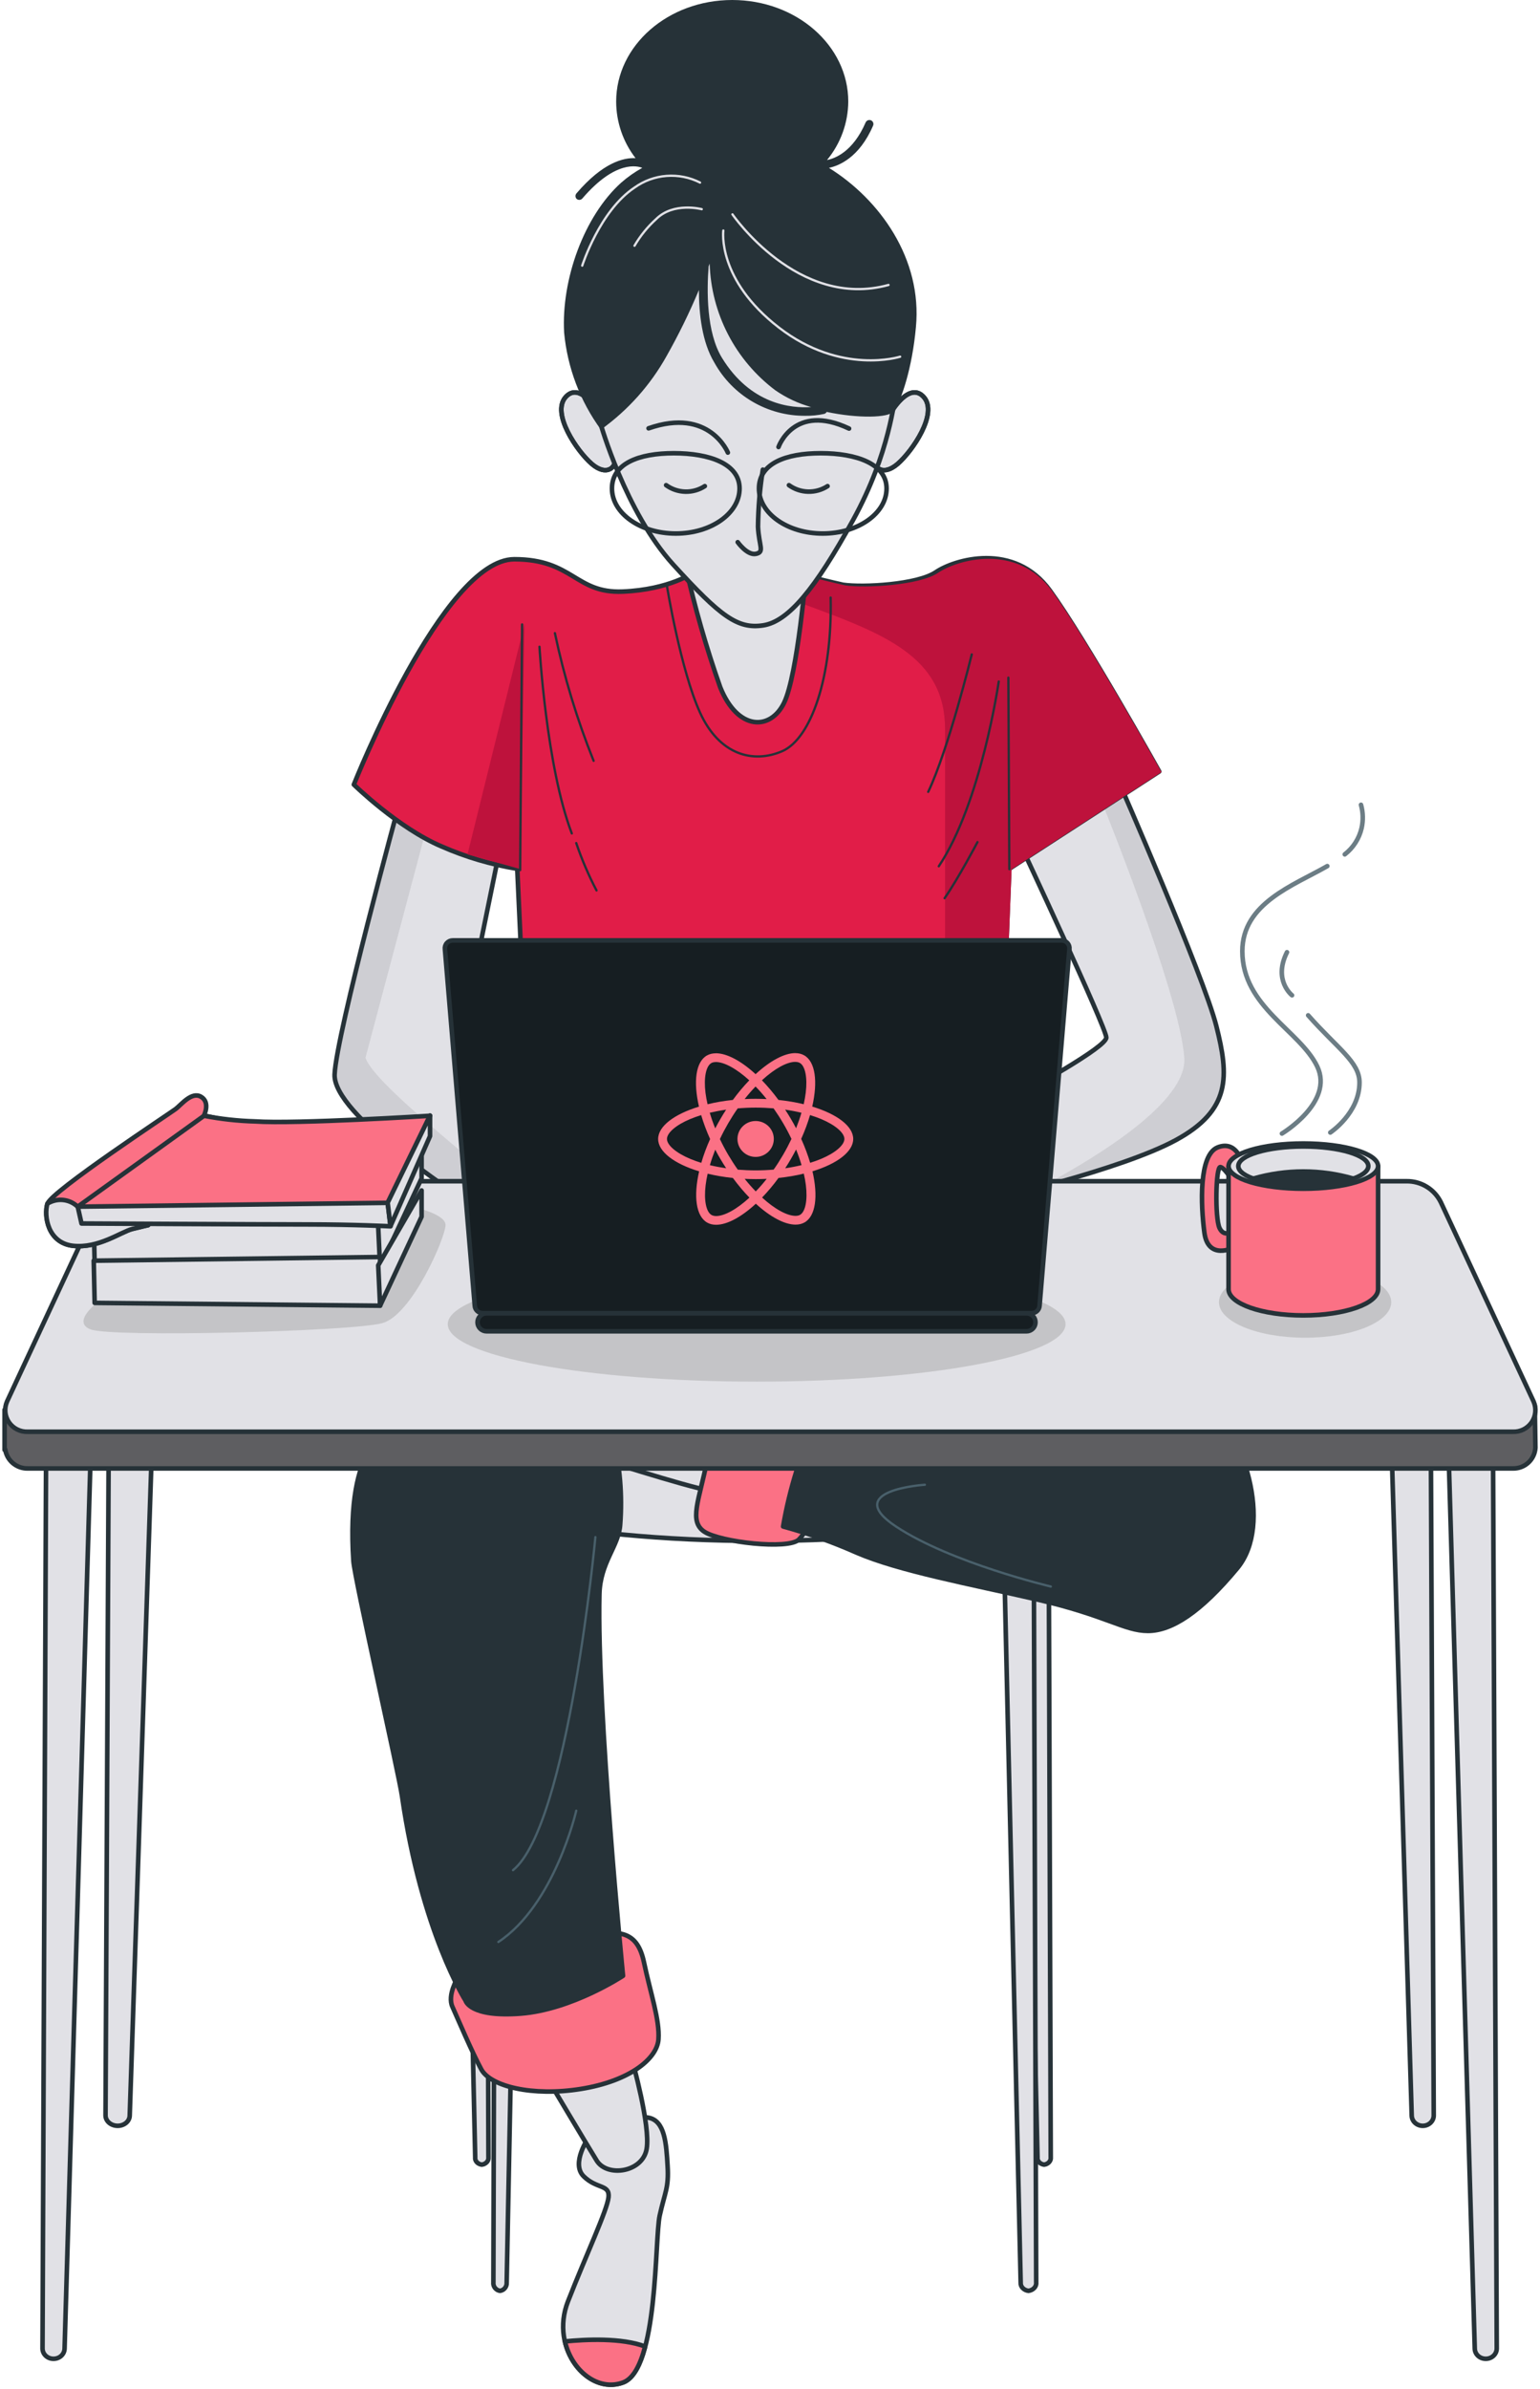 <?xml version="1.0" encoding="UTF-8" standalone="no"?>
<!DOCTYPE svg PUBLIC "-//W3C//DTD SVG 1.1//EN" "http://www.w3.org/Graphics/SVG/1.1/DTD/svg11.dtd">
<svg width="100%" height="100%" viewBox="0 0 336 521" version="1.1" xmlns="http://www.w3.org/2000/svg" xmlns:xlink="http://www.w3.org/1999/xlink" xml:space="preserve" xmlns:serif="http://www.serif.com/" style="fill-rule:evenodd;clip-rule:evenodd;stroke-linecap:round;stroke-linejoin:round;">
    <path d="M222.598,184.047C222.598,184.047 241.376,224.126 241.376,226.242C241.376,228.358 224.714,237.421 221.54,239.325C219.078,240.727 216.541,241.993 213.94,243.116L215.845,261.683C215.845,261.683 244.533,255.141 256.558,248.6C268.583,242.058 268.16,234.67 265.374,223.703C262.588,212.735 244.057,170.347 244.057,170.347L222.598,184.047Z" style="fill:rgb(225,225,230);fill-rule:nonzero;"/>
    <g opacity="0.5">
        <path d="M256.505,248.6C268.53,242.058 268.107,234.67 265.321,223.703C262.535,212.735 244.004,170.347 244.004,170.347L241.006,172.251L240.054,174.014C240.054,174.014 257.351,216.473 258.392,230.614C259.097,240.118 239.966,251.967 227.323,258.738C236.704,256.252 249.47,252.426 256.505,248.6Z" style="fill:rgb(187,187,191);fill-rule:nonzero;"/>
    </g>
    <path d="M222.598,184.047C222.598,184.047 241.376,224.126 241.376,226.242C241.376,228.358 224.714,237.421 221.54,239.325C219.078,240.727 216.541,241.993 213.94,243.116L215.845,261.683C215.845,261.683 244.533,255.141 256.558,248.6C268.583,242.058 268.16,234.67 265.374,223.703C262.588,212.735 244.057,170.347 244.057,170.347L222.598,184.047Z" style="fill:none;fill-rule:nonzero;stroke:rgb(38,50,56);stroke-width:1px;"/>
    <path d="M87.11,175.196C87.11,175.196 73.41,225.395 73.004,234.264C72.599,243.134 100.211,260.625 101.216,261.683C102.221,262.741 99.647,231.179 99.647,231.179L109.01,185.334L87.11,175.196Z" style="fill:rgb(225,225,230);fill-rule:nonzero;"/>
    <g opacity="0.5">
        <path d="M93.388,179.304L93.088,177.946L87.11,175.196C87.11,175.196 73.41,225.395 73.004,234.264C72.599,243.134 100.211,260.625 101.216,261.683C101.622,262.106 101.463,257.381 101.128,251.544C92.911,244.579 81.115,234.776 79.74,230.65" style="fill:rgb(187,187,191);fill-rule:nonzero;"/>
    </g>
    <path d="M87.11,175.196C87.11,175.196 73.41,225.395 73.004,234.264C72.599,243.134 100.211,260.625 101.216,261.683C102.221,262.741 99.647,231.179 99.647,231.179L109.01,185.334L87.11,175.196Z" style="fill:none;fill-rule:nonzero;stroke:rgb(38,50,56);stroke-width:1px;"/>
    <path d="M151.451,124.767C151.451,124.767 146.161,128.576 135.846,128.999C125.531,129.422 125.038,121.946 112.219,121.946C96.685,121.946 77.201,171.087 77.201,171.087C77.201,171.087 86.899,180.591 96.403,184.594C101.66,186.897 107.188,188.526 112.854,189.443L114.335,221.728L218.966,221.728L220.217,189.443L252.926,168.231C252.926,168.231 236.88,139.543 229.087,128.787C221.293,118.031 208.192,122.034 204.19,124.767C200.187,127.5 188.32,128.152 183.948,127.518C178.243,126.255 172.605,124.707 167.056,122.88C167.056,122.88 160.32,117.273 151.451,124.767Z" style="fill:rgb(225,29,72);fill-rule:nonzero;stroke:rgb(38,50,56);stroke-width:1px;"/>
    <path d="M113.5,189.5L114.453,136L102,186.3L113.5,189.5Z" style="fill:rgb(190,18,60);"/>
    <path d="M206.192,221.862L206.192,159C206.192,143.05 192.708,138.107 174.723,131.514C168.465,129.22 161.662,126.727 154.692,123.5L154,123.363C161.833,118.258 167.547,123.015 167.547,123.015C173.097,124.842 178.734,126.39 184.439,127.652C188.812,128.287 200.678,127.634 204.681,124.901C208.684,122.168 221.784,118.166 229.578,128.922C237.371,139.677 253.417,168.365 253.417,168.365L220.709,189.577L219.457,221.862L206.192,221.862Z" style="fill:rgb(190,18,60);"/>
    <path d="M113.912,136.158L113.489,189.743" style="fill:none;fill-rule:nonzero;stroke:rgb(38,50,56);stroke-width:0.5px;"/>
    <path d="M117.703,141.024C117.703,141.024 119.184,167.173 124.756,181.737" style="fill:none;fill-rule:nonzero;stroke:rgb(38,50,56);stroke-width:0.5px;"/>
    <path d="M125.725,183.836C126.929,187.39 128.408,190.845 130.151,194.168" style="fill:none;fill-rule:nonzero;stroke:rgb(38,50,56);stroke-width:0.5px;"/>
    <path d="M121.07,138.062C123.072,147.57 125.898,156.886 129.516,165.903" style="fill:none;fill-rule:nonzero;stroke:rgb(38,50,56);stroke-width:0.5px;"/>
    <path d="M212.019,142.699C212.019,142.699 206.958,163.382 202.515,172.674" style="fill:none;fill-rule:nonzero;stroke:rgb(38,50,56);stroke-width:0.5px;"/>
    <path d="M220.217,189.531L220.006,147.76" style="fill:none;fill-rule:nonzero;stroke:rgb(38,50,56);stroke-width:0.5px;"/>
    <path d="M217.908,148.606C217.908,148.606 214.099,175.055 204.824,188.896" style="fill:none;fill-rule:nonzero;stroke:rgb(38,50,56);stroke-width:0.5px;"/>
    <path d="M213.27,183.624C213.27,183.624 209.039,191.647 206.094,195.861" style="fill:none;fill-rule:nonzero;stroke:rgb(38,50,56);stroke-width:0.5px;"/>
    <path d="M145.544,127.941C145.544,127.941 148.506,146.085 152.721,155.359C156.935,164.634 164.323,166.538 170.653,163.805C176.983,161.072 181.62,147.548 181.232,130.304" style="fill:none;fill-rule:nonzero;stroke:rgb(38,50,56);stroke-width:0.5px;"/>
    <path d="M130.574,89.961C130.574,89.961 126.554,83.013 123.398,86.593C120.242,90.172 125.937,98.407 129.093,101.14C132.249,103.873 134.577,102.198 134.383,99.253C134.189,96.308 130.574,89.961 130.574,89.961Z" style="fill:rgb(225,225,230);fill-rule:nonzero;stroke:rgb(38,50,56);stroke-width:1px;"/>
    <path d="M130.574,89.961C130.574,89.961 126.554,83.013 123.398,86.593C120.242,90.172 125.937,98.407 129.093,101.14C132.249,103.873 134.577,102.198 134.383,99.253C134.189,96.308 130.574,89.961 130.574,89.961Z" style="fill:none;fill-rule:nonzero;stroke:rgb(38,50,56);stroke-width:1px;"/>
    <path d="M194.386,89.961C194.386,89.961 198.389,83.013 201.562,86.593C204.736,90.172 199.023,98.407 195.867,101.14C192.711,103.873 190.366,102.198 190.577,99.253C190.789,96.308 194.386,89.961 194.386,89.961Z" style="fill:rgb(225,225,230);fill-rule:nonzero;stroke:rgb(38,50,56);stroke-width:1px;"/>
    <path d="M194.386,89.961C194.386,89.961 198.389,83.013 201.562,86.593C204.736,90.172 199.023,98.407 195.867,101.14C192.711,103.873 190.366,102.198 190.577,99.253C190.789,96.308 194.386,89.961 194.386,89.961Z" style="fill:none;fill-rule:nonzero;stroke:rgb(38,50,56);stroke-width:1px;"/>
    <path d="M149.547,123.304C151.538,132.307 154.076,141.181 157.146,149.876C160.955,159.362 168.114,159.362 171.076,153.243C174.038,147.125 175.925,124.326 175.925,124.326C175.925,124.326 156.088,127.094 149.547,123.304Z" style="fill:rgb(225,225,230);fill-rule:nonzero;stroke:rgb(38,50,56);stroke-width:1px;"/>
    <path d="M130.997,92.288C130.997,92.288 136.481,111.684 146.867,123.092C157.252,134.5 160.973,137.198 166.492,136.369C172.01,135.54 177.882,128.364 186.099,113.447C194.315,98.53 194.915,87.087 195.603,86.029C196.29,84.971 193.839,63.882 182.096,54.802C170.353,45.721 157.199,41.736 145.809,51.645C134.418,61.555 127.189,77.724 130.997,92.288Z" style="fill:rgb(225,225,230);fill-rule:nonzero;"/>
    <path d="M130.997,92.288C130.997,92.288 136.481,111.684 146.867,123.092C157.252,134.5 160.973,137.198 166.492,136.369C172.01,135.54 177.882,128.364 186.099,113.447C194.315,98.53 194.915,87.087 195.603,86.029C196.29,84.971 193.839,63.882 182.096,54.802C170.353,45.721 157.199,41.736 145.809,51.645C134.418,61.555 127.189,77.724 130.997,92.288Z" style="fill:none;fill-rule:nonzero;stroke:rgb(38,50,56);stroke-width:1px;"/>
    <path d="M166.439,102.409C165.785,106.528 165.431,110.688 165.381,114.858C165.592,119.072 166.862,120.341 164.957,120.764C163.053,121.188 160.955,118.225 160.955,118.225" style="fill:none;fill-rule:nonzero;stroke:rgb(38,50,56);stroke-width:1px;"/>
    <path d="M145.333,105.795C146.555,106.677 148.015,107.17 149.523,107.208C151.03,107.246 152.514,106.827 153.778,106.006" style="fill:none;fill-rule:nonzero;stroke:rgb(38,50,56);stroke-width:1px;"/>
    <path d="M172.134,105.795C173.353,106.676 174.811,107.168 176.315,107.205C177.819,107.243 179.3,106.825 180.562,106.006" style="fill:none;fill-rule:nonzero;stroke:rgb(38,50,56);stroke-width:1px;"/>
    <path d="M158.804,98.689C158.804,98.689 154.784,88.762 141.506,93.399" style="fill:none;fill-rule:nonzero;stroke:rgb(38,50,56);stroke-width:1px;"/>
    <path d="M169.859,97.472C169.859,97.472 173.227,87.757 185.252,93.452" style="fill:none;fill-rule:nonzero;stroke:rgb(38,50,56);stroke-width:1px;"/>
    <path d="M161.36,106.517C161.36,111.948 155.136,116.339 147.448,116.339C139.761,116.339 133.519,111.948 133.519,106.517C133.519,101.087 139.338,98.83 147.025,98.83C154.713,98.83 161.36,101.104 161.36,106.517Z" style="fill:none;fill-rule:nonzero;stroke:rgb(38,50,56);stroke-width:1px;"/>
    <path d="M193.434,106.517C193.434,111.948 187.192,116.339 179.504,116.339C171.816,116.339 165.592,111.948 165.592,106.517C165.592,101.087 171.393,98.83 179.081,98.83C186.769,98.83 193.434,101.104 193.434,106.517Z" style="fill:none;fill-rule:nonzero;stroke:rgb(38,50,56);stroke-width:1px;"/>
    <path d="M180.862,36.605C182.96,36.164 187.457,34.436 190.489,27.401C190.536,27.294 190.561,27.18 190.563,27.064C190.566,26.947 190.545,26.832 190.502,26.724C190.46,26.615 190.396,26.517 190.315,26.433C190.234,26.35 190.138,26.283 190.031,26.237C189.815,26.148 189.573,26.145 189.356,26.231C189.139,26.316 188.964,26.483 188.867,26.696C186.081,33.149 182.096,34.577 180.439,34.895C183.405,31.305 185.043,26.803 185.076,22.146C185.076,9.909 173.738,0 159.756,0C145.773,0 134.436,9.909 134.436,22.146C134.445,26.615 135.933,30.955 138.668,34.489C136.005,34.348 131.509,35.477 125.814,42.124C125.651,42.292 125.56,42.516 125.56,42.75C125.56,42.984 125.651,43.208 125.814,43.376C125.977,43.512 126.183,43.586 126.395,43.587C126.524,43.588 126.65,43.559 126.766,43.504C126.882,43.449 126.984,43.369 127.065,43.27C134.348,34.789 139.161,36.217 140.131,36.605C138.485,37.511 136.942,38.592 135.529,39.832C127.4,47.149 122.446,60.991 123.081,72.522C123.794,80.17 126.567,87.482 131.103,93.681C137.007,89.456 141.903,83.976 145.438,77.636C148.073,72.978 150.429,68.168 152.491,63.23C152.491,68.396 153.161,74.638 155.877,79.099C157.836,82.623 160.705,85.555 164.186,87.59C167.666,89.625 171.629,90.687 175.66,90.666C177.052,90.686 178.442,90.55 179.804,90.26C179.924,90.231 180.036,90.176 180.133,90.1C180.23,90.024 180.31,89.928 180.368,89.82C187.174,91.265 193.945,91.142 194.986,89.696C196.661,87.386 199.041,80.175 199.834,71.358C201.28,56.406 191.865,43.429 180.862,36.605ZM157.517,78.024C154.096,72.434 154.202,63.318 154.607,58.081L154.837,57.482C154.999,62.868 156.372,68.148 158.854,72.931C161.335,77.714 164.862,81.877 169.172,85.112C171.553,86.757 174.193,87.991 176.983,88.762C172.663,89.061 163.776,88.233 157.517,78.024Z" style="fill:rgb(38,50,56);fill-rule:nonzero;"/>
    <path d="M157.816,50.27C157.816,50.27 156.371,60.955 169.947,71.429C183.524,81.903 196.396,77.777 196.396,77.777" style="fill:none;fill-rule:nonzero;stroke:rgb(225,225,230);stroke-width:0.5px;"/>
    <path d="M159.809,46.744C159.809,46.744 174.109,67.568 193.857,62.137" style="fill:none;fill-rule:nonzero;stroke:rgb(225,225,230);stroke-width:0.5px;"/>
    <path d="M152.738,39.814C150.483,38.669 147.957,38.165 145.435,38.358C142.913,38.551 140.493,39.433 138.438,40.907C130.839,45.968 127.03,57.923 127.03,57.923" style="fill:none;fill-rule:nonzero;stroke:rgb(225,225,230);stroke-width:0.5px;"/>
    <path d="M153.109,45.615C153.109,45.615 146.955,43.975 143.146,47.784C141.29,49.466 139.702,51.422 138.438,53.585" style="fill:none;fill-rule:nonzero;stroke:rgb(225,225,230);stroke-width:0.5px;"/>
    <path d="M23.926,269.854L23.026,461.271C23.026,461.874 23.305,462.453 23.801,462.879C24.297,463.305 24.97,463.545 25.672,463.545C26.357,463.545 27.014,463.316 27.505,462.906C27.996,462.496 28.281,461.938 28.301,461.35L34.66,270.123L23.926,269.854Z" style="fill:rgb(225,225,230);fill-rule:nonzero;stroke:rgb(38,50,56);stroke-width:1px;"/>
    <path d="M10.062,314.308L9.277,512.077C9.275,512.376 9.335,512.672 9.455,512.949C9.575,513.225 9.753,513.477 9.976,513.688C10.2,513.9 10.466,514.067 10.759,514.18C11.052,514.294 11.366,514.351 11.683,514.349C12.304,514.35 12.901,514.123 13.35,513.717C13.798,513.311 14.063,512.757 14.089,512.171L19.853,314.56L10.062,314.308Z" style="fill:rgb(225,225,230);fill-rule:nonzero;stroke:rgb(38,50,56);stroke-width:1px;"/>
    <path d="M311.994,269.854L312.814,461.271C312.816,461.569 312.756,461.865 312.637,462.14C312.517,462.416 312.341,462.667 312.119,462.878C311.897,463.089 311.632,463.257 311.341,463.372C311.049,463.486 310.737,463.545 310.421,463.545C309.796,463.545 309.195,463.317 308.746,462.907C308.296,462.498 308.033,461.939 308.011,461.35L302.238,270.123L311.994,269.854Z" style="fill:rgb(225,225,230);fill-rule:nonzero;stroke:rgb(38,50,56);stroke-width:1px;"/>
    <path d="M325.744,314.308L326.563,512.077C326.565,512.376 326.504,512.672 326.384,512.949C326.264,513.225 326.087,513.477 325.863,513.688C325.639,513.9 325.373,514.067 325.08,514.18C324.787,514.294 324.474,514.351 324.157,514.349C323.538,514.349 322.942,514.123 322.496,513.716C322.051,513.31 321.789,512.756 321.768,512.171L315.987,314.56L325.744,314.308Z" style="fill:rgb(225,225,230);fill-rule:nonzero;stroke:rgb(38,50,56);stroke-width:1px;"/>
    <path d="M108.106,322.775L107.646,497.66C107.596,498.097 107.718,498.535 107.987,498.884C108.256,499.233 108.65,499.465 109.088,499.531C109.514,499.472 109.903,499.254 110.173,498.921C110.444,498.588 110.577,498.166 110.545,497.739L113.981,322.98L108.106,322.775Z" style="fill:rgb(225,225,230);fill-rule:nonzero;stroke:rgb(38,50,56);stroke-width:1px;"/>
    <path d="M228.75,316.425L229.254,470.426C229.297,470.799 229.17,471.171 228.899,471.466C228.628,471.762 228.235,471.957 227.8,472.012C227.366,471.957 226.974,471.761 226.706,471.465C226.439,471.17 226.316,470.797 226.364,470.426L222.916,316.552L228.75,316.425Z" style="fill:rgb(225,225,230);fill-rule:nonzero;stroke:rgb(38,50,56);stroke-width:1px;"/>
    <path d="M106.066,316.425L106.57,470.426C106.613,470.799 106.486,471.171 106.215,471.466C105.944,471.762 105.551,471.957 105.116,472.012C104.682,471.957 104.29,471.761 104.022,471.465C103.755,471.17 103.632,470.797 103.68,470.426L100.232,316.552L106.066,316.425Z" style="fill:rgb(225,225,230);fill-rule:nonzero;stroke:rgb(38,50,56);stroke-width:1px;"/>
    <path d="M225.503,322.775L226.076,497.66C226.135,498.097 225.992,498.535 225.679,498.884C225.365,499.233 224.905,499.465 224.395,499.531C223.899,499.469 223.448,499.25 223.133,498.918C222.818,498.586 222.662,498.165 222.695,497.739L218.686,322.98L225.503,322.775Z" style="fill:rgb(225,225,230);fill-rule:nonzero;stroke:rgb(38,50,56);stroke-width:1px;"/>
    <path d="M165.706,336C207.93,336 242.158,328.227 242.158,318.638C242.158,309.049 207.93,301.276 165.706,301.276C123.483,301.276 89.255,309.049 89.255,318.638C89.255,328.227 123.483,336 165.706,336Z" style="fill:rgb(225,225,230);fill-rule:nonzero;stroke:rgb(38,50,56);stroke-width:1px;"/>
    <path d="M128.477,466.018C128.477,466.018 124.474,471.72 127.343,474.554C130.212,477.388 133.064,476.261 132.772,479.112C132.48,481.963 127.91,491.626 123.907,501.869C119.904,512.112 128.202,522.355 135.933,519.521C143.664,516.687 142.805,488.212 143.939,483.09C145.073,477.969 145.949,477.115 145.657,472.284C145.365,467.452 145.09,462.331 141.362,461.75C137.634,461.17 130.195,464.038 128.477,466.018Z" style="fill:rgb(225,225,230);fill-rule:nonzero;stroke:rgb(38,50,56);stroke-width:1px;"/>
    <path d="M140.761,511.668C135.607,509.722 127.704,510.115 123.254,510.559C124.749,516.995 130.47,521.519 135.933,519.521C138.218,518.685 139.713,515.646 140.761,511.668Z" style="fill:rgb(251,113,133);fill-rule:nonzero;stroke:rgb(38,50,56);stroke-width:1px;"/>
    <path d="M119.612,453.505C119.612,453.505 127.91,467.452 130.195,471.14C132.48,474.827 140.228,473.701 141.087,468.579C141.946,463.458 137.926,449.237 137.926,449.237L120.746,453.505L119.612,453.505Z" style="fill:rgb(225,225,230);fill-rule:nonzero;stroke:rgb(38,50,56);stroke-width:1px;"/>
    <path d="M99.855,431.312C99.855,431.312 97.553,435.016 98.704,437.577C99.855,440.138 102.999,447.53 105.009,451.234C107.019,454.939 116.176,457.21 126.759,455.502C137.342,453.795 143.372,448.947 143.664,444.679C143.956,440.411 141.946,434.726 140.503,427.897C139.06,421.069 135.349,421.359 130.195,421.359C125.041,421.359 104.15,427.334 99.855,431.312Z" style="fill:rgb(251,113,133);fill-rule:nonzero;stroke:rgb(38,50,56);stroke-width:1px;"/>
    <path d="M130.779,347.66C130.934,340.661 135.005,337.212 135.315,332.415C135.799,326.073 135.272,319.695 133.751,313.516L125.917,302.881C103.377,303.171 87.227,303.547 86.97,303.632C86.111,303.905 85.527,308.753 84.96,312.731C84.96,312.731 75.39,313.943 77.108,340.404C77.349,344.092 87.004,386.754 87.708,391.62C92.004,421.342 101.573,436.228 101.573,436.228C101.573,436.228 102.432,439.933 113.599,439.079C124.766,438.226 135.933,430.834 135.933,430.834C135.933,430.834 130.195,372.977 130.779,347.66Z" style="fill:rgb(38,50,56);fill-rule:nonzero;stroke:rgb(38,50,56);stroke-width:1px;"/>
    <path d="M104.425,313.516C111.966,313.902 119.449,315.046 126.759,316.931C136.5,319.782 153.68,325.467 157.683,325.467C161.686,325.467 160.552,310.665 160.552,307.832C160.552,304.998 109.012,303.273 102.707,303.273C96.402,303.273 104.425,313.516 104.425,313.516Z" style="fill:rgb(225,225,230);fill-rule:nonzero;stroke:rgb(38,50,56);stroke-width:1px;"/>
    <path d="M160.552,307.832C160.552,307.832 155.965,310.102 154.247,318.638C152.529,327.174 150.244,331.732 153.68,334.003C157.116,336.273 172.012,337.98 174.296,335.71C176.581,333.439 182.887,322.052 184.038,314.66C185.189,307.268 160.552,307.832 160.552,307.832Z" style="fill:rgb(251,113,133);fill-rule:nonzero;stroke:rgb(38,50,56);stroke-width:1px;"/>
    <path d="M180.018,310.665C177.355,313.702 175.228,317.166 173.73,320.908C172.515,324.826 171.557,328.818 170.861,332.859C176.342,334.352 181.7,336.258 186.89,338.561C196.064,342.538 211.526,345.389 226.404,348.804C241.282,352.218 245.302,355.632 250.456,355.632C255.61,355.632 261.916,351.638 269.939,341.975C277.962,332.312 271.073,311.809 263.067,305.544C255.061,299.279 212.093,294.174 206.372,295.881C200.651,297.589 180.018,310.665 180.018,310.665Z" style="fill:rgb(38,50,56);fill-rule:nonzero;stroke:rgb(38,50,56);stroke-width:1px;"/>
    <path d="M129.903,335.181C129.903,335.181 123.993,398.022 111.932,407.804" style="fill:none;fill-rule:nonzero;stroke:rgb(73,96,107);stroke-width:0.5px;"/>
    <path d="M125.728,394.829C125.728,394.829 121.038,415.315 108.737,423.459" style="fill:none;fill-rule:nonzero;stroke:rgb(73,96,107);stroke-width:0.5px;"/>
    <path d="M201.785,323.76C201.785,323.76 183.454,324.903 195.48,332.859C207.506,340.814 229.273,345.953 229.273,345.953" style="fill:none;fill-rule:nonzero;stroke:rgb(73,96,107);stroke-width:0.5px;"/>
    <path d="M334.863,306.466L328.678,300.934L314.384,270.205C313.706,268.807 312.641,267.63 311.315,266.811C309.988,265.991 308.455,265.564 306.893,265.579L29.261,265.579C27.697,265.561 26.16,265.987 24.83,266.806C23.5,267.626 22.433,268.805 21.754,270.205L3.938,308.48L1,307.405L1,316.162L1.137,316.06C1.312,317.228 1.909,318.294 2.817,319.057C3.724,319.82 4.88,320.23 6.068,320.208L330.069,320.208C331.321,320.237 332.535,319.781 333.455,318.937C334.375,318.093 334.929,316.927 335,315.684L334.863,306.466Z" style="fill:rgb(94,94,97);fill-rule:nonzero;stroke:rgb(38,50,56);stroke-width:1px;"/>
    <path d="M330.069,312.202L6.068,312.202C5.266,312.234 4.469,312.062 3.751,311.704C3.034,311.346 2.419,310.812 1.966,310.154C1.513,309.495 1.235,308.733 1.159,307.939C1.084,307.144 1.212,306.344 1.533,305.612L21.754,262.199C22.43,260.795 23.496,259.614 24.827,258.794C26.157,257.974 27.696,257.55 29.262,257.572L306.893,257.572C308.456,257.554 309.991,257.979 311.318,258.799C312.646,259.618 313.709,260.798 314.384,262.199L334.605,305.612C334.926,306.344 335.054,307.144 334.978,307.939C334.903,308.733 334.625,309.495 334.172,310.154C333.718,310.812 333.104,311.346 332.387,311.704C331.669,312.062 330.872,312.234 330.069,312.202Z" style="fill:rgb(225,225,230);fill-rule:nonzero;stroke:rgb(38,50,56);stroke-width:1px;"/>
    <g opacity="0.5">
        <path d="M22.475,283.043C22.475,283.043 15.139,288.045 19.726,289.872C24.314,291.699 77.04,290.333 83.465,288.506C89.89,286.68 97.209,269.83 97.209,267.098C97.209,264.367 87.966,262.403 84.564,262.25C81.163,262.096 36.219,264.811 36.219,264.811L22.475,283.043Z" style="fill:rgb(168,168,168);fill-rule:nonzero;"/>
    </g>
    <g opacity="0.5">
        <path d="M284.748,291.699C295.128,291.699 303.543,288.229 303.543,283.948C303.543,279.668 295.128,276.197 284.748,276.197C274.368,276.197 265.953,279.668 265.953,283.948C265.953,288.229 274.368,291.699 284.748,291.699Z" style="fill:rgb(168,168,168);fill-rule:nonzero;"/>
    </g>
    <g opacity="0.5">
        <path d="M165.088,301.276C202.311,301.276 232.486,295.666 232.486,288.745C232.486,281.825 202.311,276.215 165.088,276.215C127.865,276.215 97.69,281.825 97.69,288.745C97.69,295.666 127.865,301.276 165.088,301.276Z" style="fill:rgb(168,168,168);fill-rule:nonzero;"/>
    </g>
    <path d="M271.004,253.458C271.004,253.458 269.767,248.558 265.661,250.197C261.555,251.836 261.967,262.66 262.775,268.788C263.582,274.917 269.148,272.049 269.148,272.049L269.148,268.379C269.148,268.379 267.104,270.001 266.073,267.764C265.042,265.528 265.249,254.277 266.279,254.482C267.31,254.687 269.355,258.153 269.355,258.153C269.355,258.153 269.973,257.76 271.004,253.458Z" style="fill:rgb(251,113,133);fill-rule:nonzero;stroke:rgb(38,50,56);stroke-width:1px;"/>
    <path d="M268.049,254.277L268.049,281.114C268.049,284.272 275.35,286.833 284.37,286.833C293.389,286.833 300.674,284.272 300.674,281.114L300.674,254.277L268.049,254.277Z" style="fill:rgb(251,113,133);fill-rule:nonzero;stroke:rgb(38,50,56);stroke-width:1px;"/>
    <path d="M300.674,254.277C300.674,257.009 293.372,259.211 284.37,259.211C275.367,259.211 268.049,257.009 268.049,254.277C268.049,251.546 275.35,249.344 284.37,249.344C293.389,249.344 300.674,251.563 300.674,254.277Z" style="fill:rgb(225,225,230);fill-rule:nonzero;stroke:rgb(38,50,56);stroke-width:1px;"/>
    <path d="M298.543,254.277C298.543,256.65 292.187,258.562 284.37,258.562C276.553,258.562 270.179,256.65 270.179,254.277C270.179,251.904 276.536,249.992 284.37,249.992C292.204,249.992 298.543,251.904 298.543,254.277Z" style="fill:rgb(225,225,230);fill-rule:nonzero;stroke:rgb(38,50,56);stroke-width:1px;"/>
    <path d="M273.426,257.009C280.567,259.08 288.155,259.08 295.297,257.009C288.155,254.938 280.567,254.938 273.426,257.009Z" style="fill:rgb(38,50,56);fill-rule:nonzero;stroke:rgb(38,50,56);stroke-width:1px;"/>
    <path d="M20.448,266.535L20.654,275.719L82.932,276.334L82.932,265.715L20.448,266.535Z" style="fill:rgb(225,225,230);fill-rule:nonzero;stroke:rgb(38,50,56);stroke-width:1px;"/>
    <path d="M82.932,276.334L91.986,256.941L91.986,251.222L82.52,267.559L82.932,276.334Z" style="fill:rgb(225,225,230);fill-rule:nonzero;stroke:rgb(38,50,56);stroke-width:1px;"/>
    <path d="M20.448,274.9L20.654,284.102L82.932,284.716L82.932,274.098L20.448,274.9Z" style="fill:rgb(225,225,230);fill-rule:nonzero;stroke:rgb(38,50,56);stroke-width:1px;"/>
    <path d="M82.932,284.716L91.986,265.306L91.986,259.587L82.52,275.924L82.932,284.716Z" style="fill:rgb(225,225,230);fill-rule:nonzero;stroke:rgb(38,50,56);stroke-width:1px;"/>
    <path d="M44.5,243.249C44.5,243.249 45.943,240.398 43.882,239.169C41.82,237.94 39.57,240.876 38.333,241.815C37.096,242.754 11.205,259.791 10.38,262.455C9.556,265.118 10.38,270.991 15.93,271.639C21.479,272.288 26.41,268.583 28.884,267.969C31.357,267.354 32.319,267.149 32.319,267.149L49.379,244.273L44.5,243.249Z" style="fill:rgb(251,113,133);fill-rule:nonzero;stroke:rgb(38,50,56);stroke-width:1px;"/>
    <path d="M15.93,271.656C21.479,272.271 26.41,268.601 28.883,267.986C31.357,267.371 32.319,267.167 32.319,267.167L32.938,266.33L16.909,263.086C16.037,262.271 14.917,261.767 13.725,261.656C12.533,261.545 11.338,261.832 10.329,262.472C9.556,265.101 10.38,271.025 15.93,271.656Z" style="fill:rgb(225,225,230);fill-rule:nonzero;stroke:rgb(38,50,56);stroke-width:1px;"/>
    <path d="M16.96,263.121L65.065,263.121C80.08,263.121 84.599,262.301 84.599,262.301L93.842,243.3C93.842,243.3 64.635,245.144 55.616,244.529C51.889,244.423 48.177,244.012 44.517,243.3L16.96,263.121Z" style="fill:rgb(251,113,133);fill-rule:nonzero;stroke:rgb(38,50,56);stroke-width:1px;"/>
    <path d="M16.96,263.121L17.785,266.791C17.785,266.791 56.836,266.996 67.109,266.996C77.383,266.996 85.2,267.406 85.2,267.406L84.582,262.284L16.96,263.121Z" style="fill:rgb(225,225,230);fill-rule:nonzero;stroke:rgb(38,50,56);stroke-width:1px;"/>
    <path d="M85.2,267.354L93.824,247.739L93.824,243.249L84.581,262.25L85.2,267.354Z" style="fill:rgb(225,225,230);fill-rule:nonzero;stroke:rgb(38,50,56);stroke-width:1px;"/>
    <path d="M223.947,290.299L106.177,290.299C105.916,290.301 105.657,290.252 105.416,290.154C105.174,290.057 104.954,289.912 104.769,289.73C104.584,289.547 104.437,289.33 104.336,289.091C104.236,288.851 104.184,288.595 104.184,288.336C104.184,288.076 104.236,287.82 104.336,287.58C104.437,287.341 104.584,287.124 104.769,286.941C104.954,286.759 105.174,286.614 105.416,286.517C105.657,286.419 105.916,286.37 106.177,286.372L223.947,286.372C224.207,286.37 224.465,286.419 224.706,286.517C224.947,286.615 225.165,286.759 225.349,286.942C225.533,287.125 225.679,287.342 225.777,287.582C225.876,287.821 225.925,288.077 225.923,288.336C225.925,288.594 225.876,288.85 225.777,289.09C225.679,289.329 225.533,289.546 225.349,289.729C225.165,289.912 224.947,290.056 224.706,290.154C224.465,290.252 224.207,290.301 223.947,290.299Z" style="fill:rgb(22,30,34);fill-rule:nonzero;stroke:rgb(38,50,56);stroke-width:1px;"/>
    <path d="M225.081,286.338L105.301,286.338C104.863,286.339 104.441,286.173 104.121,285.875C103.802,285.576 103.609,285.168 103.583,284.733L97.072,206.971C97.042,206.731 97.065,206.487 97.138,206.255C97.211,206.024 97.333,205.81 97.496,205.63C97.658,205.449 97.858,205.304 98.081,205.206C98.304,205.108 98.546,205.058 98.79,205.059L231.61,205.059C231.854,205.058 232.095,205.108 232.318,205.206C232.542,205.304 232.741,205.449 232.904,205.63C233.066,205.81 233.188,206.024 233.261,206.255C233.334,206.487 233.357,206.731 233.328,206.971L226.816,284.733C226.79,285.171 226.595,285.582 226.272,285.881C225.949,286.179 225.522,286.343 225.081,286.338Z" style="fill:rgb(22,30,34);fill-rule:nonzero;stroke:rgb(38,50,56);stroke-width:1px;"/>
    <path d="M293.407,186.298C295.244,184.873 296.535,182.867 297.066,180.613C297.452,178.922 297.411,177.162 296.946,175.491" style="fill:none;fill-rule:nonzero;stroke:rgb(108,125,133);stroke-width:1px;"/>
    <path d="M279.697,247.176C279.697,247.176 291.122,240.347 287.394,232.545C283.666,224.743 271.055,219.571 271.055,207.415C271.055,196.933 282.274,193.058 289.593,188.858" style="fill:none;fill-rule:nonzero;stroke:rgb(108,125,133);stroke-width:1px;"/>
    <path d="M290.246,246.954C290.246,246.954 296.619,242.737 296.619,236.045C296.619,231.555 291.792,228.619 285.418,221.397" style="fill:none;fill-rule:nonzero;stroke:rgb(108,125,133);stroke-width:1px;"/>
    <path d="M281.897,217.027C281.897,217.027 277.72,213.766 280.797,207.637" style="fill:none;fill-rule:nonzero;stroke:rgb(108,125,133);stroke-width:1px;"/>
    <path d="M177.213,241.296C182.626,242.933 186.157,245.572 186.157,248.357C186.157,251.133 182.644,253.772 177.265,255.408C178.523,260.841 177.976,265.168 175.538,266.556C174.966,266.882 174.306,267.036 173.577,267.036C171.192,267.036 168.068,265.374 164.911,262.477C161.753,265.391 158.629,267.07 156.244,267.07C155.515,267.07 154.855,266.916 154.292,266.59C151.845,265.202 151.29,260.867 152.539,255.417C147.126,253.78 143.595,251.141 143.595,248.357C143.595,245.58 147.108,242.95 152.504,241.305C151.246,235.872 151.793,231.545 154.231,230.157C154.803,229.832 155.463,229.677 156.192,229.677L156.192,229.669C158.577,229.669 161.701,231.331 164.858,234.227C168.016,231.314 171.14,229.635 173.525,229.635L173.525,229.643C174.242,229.644 174.898,229.799 175.46,230.123C177.907,231.511 178.462,235.847 177.213,241.296ZM173.517,231.545C171.712,231.55 169.062,232.972 166.238,235.564C167.461,236.823 168.676,238.263 169.847,239.848C171.799,240.054 173.656,240.371 175.356,240.782C175.547,239.917 175.703,239.068 175.798,238.263C176.198,234.99 175.686,232.445 174.506,231.777C174.237,231.631 173.916,231.554 173.517,231.554L173.517,231.545ZM163.479,235.572C160.651,232.993 157.987,231.58 156.192,231.58L156.192,231.588C155.792,231.588 155.454,231.657 155.194,231.811C154.023,232.488 153.519,235.033 153.927,238.306C154.031,239.103 154.179,239.934 154.378,240.791C156.079,240.371 157.935,240.054 159.896,239.848C161.05,238.263 162.264,236.832 163.479,235.572ZM173.69,246.026C174.141,244.886 174.54,243.747 174.861,242.641C173.725,242.367 172.536,242.144 171.304,241.965C171.73,242.616 172.155,243.284 172.554,243.97C172.962,244.655 173.335,245.34 173.69,246.026ZM168.797,255.04C169.517,254.02 170.211,252.924 170.888,251.767C171.539,250.644 172.137,249.496 172.684,248.348C172.137,247.2 171.539,246.06 170.879,244.938C170.203,243.79 169.5,242.701 168.78,241.682C167.496,241.579 166.186,241.519 164.876,241.519C163.557,241.519 162.247,241.579 160.954,241.69C160.234,242.71 159.54,243.807 158.864,244.963C158.213,246.086 157.606,247.234 157.068,248.382C157.614,249.53 158.213,250.67 158.872,251.793C159.549,252.941 160.252,254.029 160.972,255.049C162.256,255.151 163.566,255.211 164.876,255.211C166.195,255.211 167.505,255.151 168.797,255.04ZM174.888,254.063C174.558,252.949 174.159,251.801 173.69,250.653C173.335,251.338 172.962,252.032 172.562,252.718C172.163,253.412 171.738,254.089 171.313,254.749C172.554,254.569 173.751,254.337 174.888,254.063ZM162.481,257.054C163.28,258.056 164.086,258.973 164.893,259.795C165.691,258.973 166.498,258.056 167.279,257.054C166.49,257.096 165.683,257.114 164.867,257.114C164.06,257.114 163.262,257.088 162.481,257.054ZM154.882,254.072C156.018,254.346 157.207,254.569 158.439,254.749C158.013,254.097 157.597,253.429 157.189,252.744C156.781,252.058 156.408,251.373 156.053,250.687C155.602,251.827 155.203,252.966 154.882,254.072ZM167.262,239.66C166.463,238.657 165.657,237.74 164.85,236.918C164.052,237.74 163.245,238.657 162.464,239.66C163.253,239.617 164.06,239.6 164.876,239.6C165.683,239.6 166.481,239.625 167.262,239.66ZM157.181,243.995C157.58,243.301 158.005,242.624 158.43,241.965C157.189,242.144 155.992,242.376 154.855,242.641C155.185,243.755 155.584,244.903 156.053,246.052C156.408,245.366 156.781,244.681 157.181,243.995ZM145.521,248.357C145.521,249.702 147.507,251.398 150.578,252.692C151.333,253.009 152.149,253.301 153.008,253.566C153.493,251.895 154.135,250.156 154.934,248.374C154.127,246.583 153.476,244.835 152.982,243.156C152.14,243.421 151.325,243.704 150.578,244.021C147.507,245.306 145.521,247.011 145.521,248.357ZM153.953,258.45C153.554,261.723 154.066,264.268 155.246,264.937C155.506,265.082 155.836,265.159 156.226,265.168C158.031,265.168 160.686,263.746 163.514,261.149C162.291,259.89 161.076,258.45 159.905,256.865C157.953,256.659 156.096,256.342 154.396,255.931C154.205,256.796 154.049,257.645 153.953,258.45ZM174.558,264.902C175.729,264.225 176.232,261.681 175.824,258.407C175.729,257.611 175.573,256.779 175.373,255.914C173.673,256.334 171.816,256.651 169.856,256.856C168.702,258.442 167.487,259.873 166.273,261.132C169.101,263.711 171.764,265.125 173.56,265.125C173.959,265.125 174.298,265.056 174.558,264.902ZM176.761,253.558C177.603,253.292 178.418,253.009 179.165,252.692C182.236,251.407 184.222,249.702 184.231,248.357C184.231,247.011 182.244,245.315 179.173,244.021C178.41,243.704 177.594,243.413 176.735,243.147C176.25,244.818 175.608,246.557 174.809,248.339C175.616,250.13 176.267,251.878 176.761,253.558ZM168.832,248.357C168.832,250.519 167.057,252.272 164.867,252.272C162.677,252.272 160.902,250.519 160.902,248.357C160.902,246.194 162.677,244.441 164.867,244.441C167.057,244.441 168.832,246.194 168.832,248.357Z" style="fill:rgb(251,113,133);"/>
</svg>
